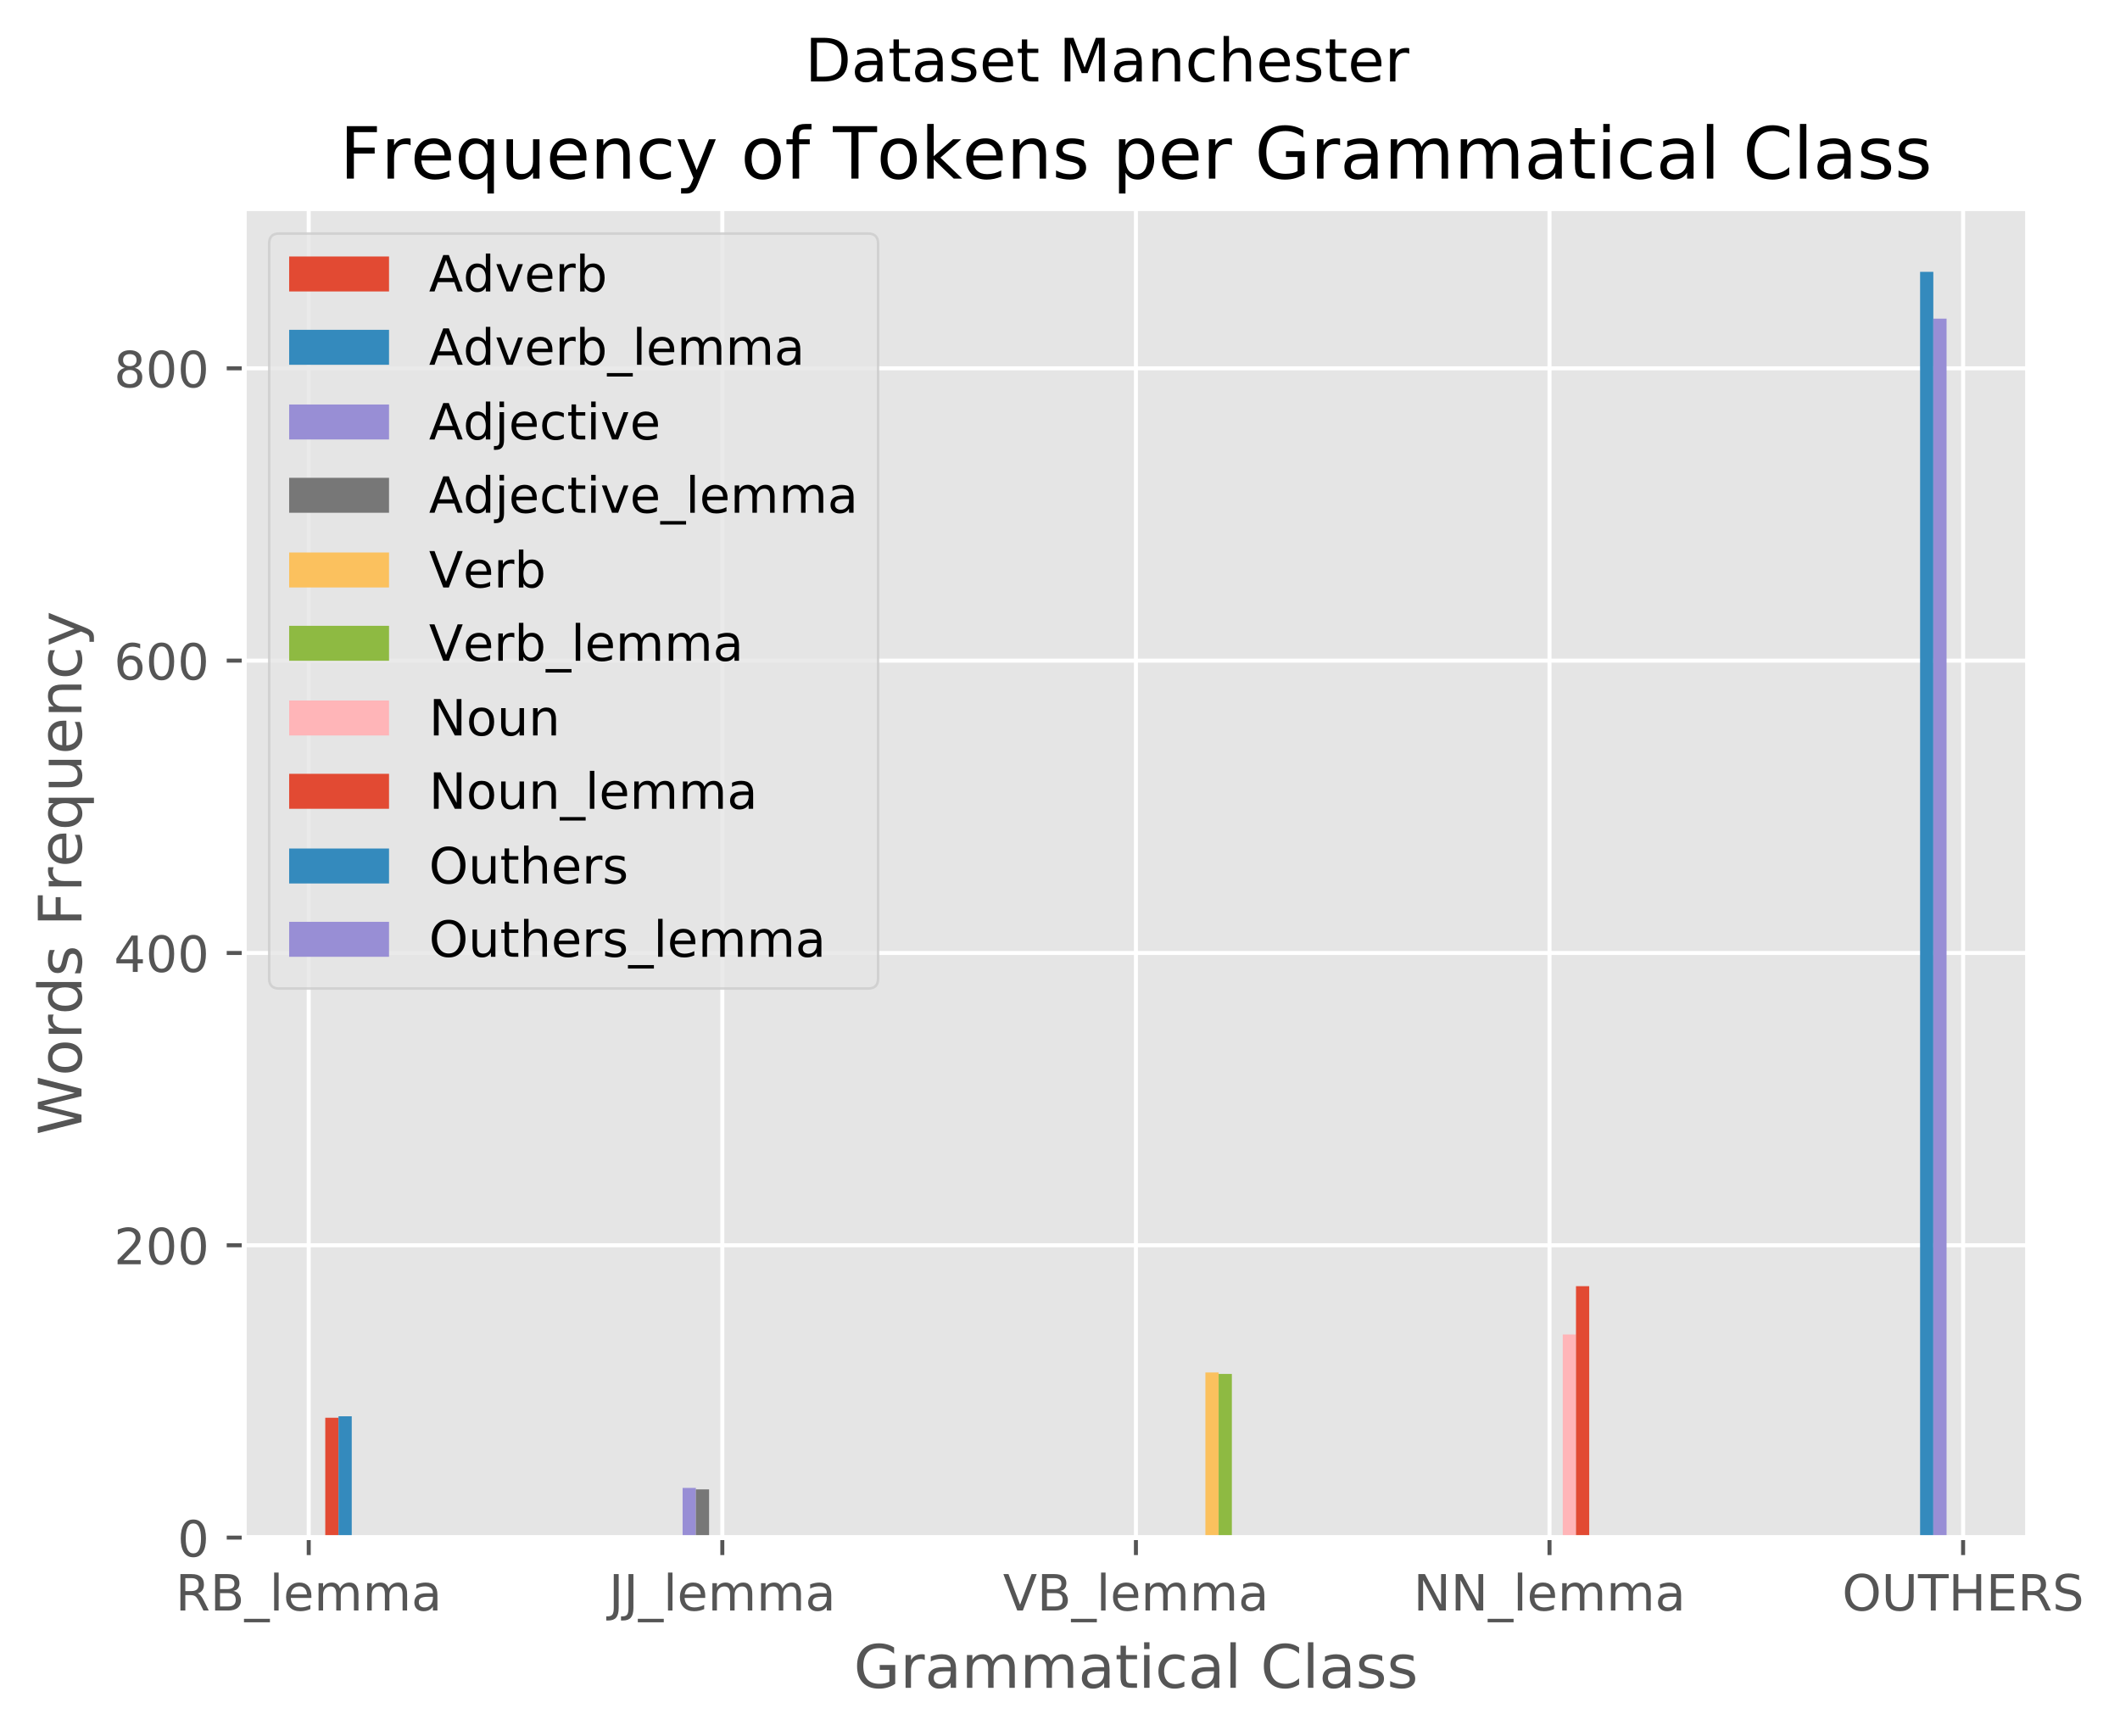 <?xml version="1.0" encoding="utf-8" standalone="no"?>
<!DOCTYPE svg PUBLIC "-//W3C//DTD SVG 1.1//EN"
  "http://www.w3.org/Graphics/SVG/1.1/DTD/svg11.dtd">
<!-- Created with matplotlib (http://matplotlib.org/) -->
<svg height="347.642pt" version="1.1" viewBox="0 0 424.519 347.642" width="424.519pt" xmlns="http://www.w3.org/2000/svg" xmlns:xlink="http://www.w3.org/1999/xlink">
 <defs>
  <style type="text/css">
*{stroke-linecap:butt;stroke-linejoin:round;}
  </style>
 </defs>
 <g id="figure_1">
  <g id="patch_1">
   <path d="M 0 347.642 
L 424.519 347.642 
L 424.519 0 
L 0 0 
z
" style="fill:#ffffff;"/>
  </g>
  <g id="axes_1">
   <g id="patch_2">
    <path d="M 48.901 307.872 
L 406.021 307.872 
L 406.021 41.76 
L 48.901 41.76 
z
" style="fill:#e5e5e5;"/>
   </g>
   <g id="matplotlib.axis_1">
    <g id="xtick_1">
     <g id="line2d_1">
      <path clip-path="url(#pdbebfd6711)" d="M 61.821 307.872 
L 61.821 41.76 
" style="fill:none;stroke:#ffffff;stroke-linecap:square;stroke-width:0.8;"/>
     </g>
     <g id="line2d_2">
      <defs>
       <path d="M 0 0 
L 0 3.5 
" id="m0ae70564cd" style="stroke:#555555;stroke-width:0.8;"/>
      </defs>
      <g>
       <use style="fill:#555555;stroke:#555555;stroke-width:0.8;" x="61.821" xlink:href="#m0ae70564cd" y="307.872"/>
      </g>
     </g>
     <g id="text_1">
      <!-- RB_lemma -->
      <defs>
       <path d="M 44.391 34.188 
Q 47.562 33.109 50.562 29.594 
Q 53.562 26.078 56.594 19.922 
L 66.609 0 
L 56 0 
L 46.688 18.703 
Q 43.062 26.031 39.672 28.422 
Q 36.281 30.812 30.422 30.812 
L 19.672 30.812 
L 19.672 0 
L 9.812 0 
L 9.812 72.906 
L 32.078 72.906 
Q 44.578 72.906 50.734 67.672 
Q 56.891 62.453 56.891 51.906 
Q 56.891 45.016 53.688 40.469 
Q 50.484 35.938 44.391 34.188 
z
M 19.672 64.797 
L 19.672 38.922 
L 32.078 38.922 
Q 39.203 38.922 42.844 42.219 
Q 46.484 45.516 46.484 51.906 
Q 46.484 58.297 42.844 61.547 
Q 39.203 64.797 32.078 64.797 
z
" id="DejaVuSans-52"/>
       <path d="M 19.672 34.812 
L 19.672 8.109 
L 35.5 8.109 
Q 43.453 8.109 47.281 11.406 
Q 51.125 14.703 51.125 21.484 
Q 51.125 28.328 47.281 31.562 
Q 43.453 34.812 35.5 34.812 
z
M 19.672 64.797 
L 19.672 42.828 
L 34.281 42.828 
Q 41.5 42.828 45.031 45.531 
Q 48.578 48.25 48.578 53.812 
Q 48.578 59.328 45.031 62.062 
Q 41.5 64.797 34.281 64.797 
z
M 9.812 72.906 
L 35.016 72.906 
Q 46.297 72.906 52.391 68.219 
Q 58.5 63.531 58.5 54.891 
Q 58.5 48.188 55.375 44.234 
Q 52.25 40.281 46.188 39.312 
Q 53.469 37.75 57.5 32.781 
Q 61.531 27.828 61.531 20.406 
Q 61.531 10.641 54.891 5.312 
Q 48.25 0 35.984 0 
L 9.812 0 
z
" id="DejaVuSans-42"/>
       <path d="M 50.984 -16.609 
L 50.984 -23.578 
L -0.984 -23.578 
L -0.984 -16.609 
z
" id="DejaVuSans-5f"/>
       <path d="M 9.422 75.984 
L 18.406 75.984 
L 18.406 0 
L 9.422 0 
z
" id="DejaVuSans-6c"/>
       <path d="M 56.203 29.594 
L 56.203 25.203 
L 14.891 25.203 
Q 15.484 15.922 20.484 11.062 
Q 25.484 6.203 34.422 6.203 
Q 39.594 6.203 44.453 7.469 
Q 49.312 8.734 54.109 11.281 
L 54.109 2.781 
Q 49.266 0.734 44.188 -0.344 
Q 39.109 -1.422 33.891 -1.422 
Q 20.797 -1.422 13.156 6.188 
Q 5.516 13.812 5.516 26.812 
Q 5.516 40.234 12.766 48.109 
Q 20.016 56 32.328 56 
Q 43.359 56 49.781 48.891 
Q 56.203 41.797 56.203 29.594 
z
M 47.219 32.234 
Q 47.125 39.594 43.094 43.984 
Q 39.062 48.391 32.422 48.391 
Q 24.906 48.391 20.391 44.141 
Q 15.875 39.891 15.188 32.172 
z
" id="DejaVuSans-65"/>
       <path d="M 52 44.188 
Q 55.375 50.25 60.062 53.125 
Q 64.75 56 71.094 56 
Q 79.641 56 84.281 50.016 
Q 88.922 44.047 88.922 33.016 
L 88.922 0 
L 79.891 0 
L 79.891 32.719 
Q 79.891 40.578 77.094 44.375 
Q 74.312 48.188 68.609 48.188 
Q 61.625 48.188 57.562 43.547 
Q 53.516 38.922 53.516 30.906 
L 53.516 0 
L 44.484 0 
L 44.484 32.719 
Q 44.484 40.625 41.703 44.406 
Q 38.922 48.188 33.109 48.188 
Q 26.219 48.188 22.156 43.531 
Q 18.109 38.875 18.109 30.906 
L 18.109 0 
L 9.078 0 
L 9.078 54.688 
L 18.109 54.688 
L 18.109 46.188 
Q 21.188 51.219 25.484 53.609 
Q 29.781 56 35.688 56 
Q 41.656 56 45.828 52.969 
Q 50 49.953 52 44.188 
z
" id="DejaVuSans-6d"/>
       <path d="M 34.281 27.484 
Q 23.391 27.484 19.188 25 
Q 14.984 22.516 14.984 16.5 
Q 14.984 11.719 18.141 8.906 
Q 21.297 6.109 26.703 6.109 
Q 34.188 6.109 38.703 11.406 
Q 43.219 16.703 43.219 25.484 
L 43.219 27.484 
z
M 52.203 31.203 
L 52.203 0 
L 43.219 0 
L 43.219 8.297 
Q 40.141 3.328 35.547 0.953 
Q 30.953 -1.422 24.312 -1.422 
Q 15.922 -1.422 10.953 3.297 
Q 6 8.016 6 15.922 
Q 6 25.141 12.172 29.828 
Q 18.359 34.516 30.609 34.516 
L 43.219 34.516 
L 43.219 35.406 
Q 43.219 41.609 39.141 45 
Q 35.062 48.391 27.688 48.391 
Q 23 48.391 18.547 47.266 
Q 14.109 46.141 10.016 43.891 
L 10.016 52.203 
Q 14.938 54.109 19.578 55.047 
Q 24.219 56 28.609 56 
Q 40.484 56 46.344 49.844 
Q 52.203 43.703 52.203 31.203 
z
" id="DejaVuSans-61"/>
      </defs>
      <g style="fill:#555555;" transform="translate(35.146 322.47)scale(0.1 -0.1)">
       <use xlink:href="#DejaVuSans-52"/>
       <use x="69.482" xlink:href="#DejaVuSans-42"/>
       <use x="138.086" xlink:href="#DejaVuSans-5f"/>
       <use x="188.086" xlink:href="#DejaVuSans-6c"/>
       <use x="215.869" xlink:href="#DejaVuSans-65"/>
       <use x="277.393" xlink:href="#DejaVuSans-6d"/>
       <use x="374.805" xlink:href="#DejaVuSans-6d"/>
       <use x="472.217" xlink:href="#DejaVuSans-61"/>
      </g>
     </g>
    </g>
    <g id="xtick_2">
     <g id="line2d_3">
      <path clip-path="url(#pdbebfd6711)" d="M 144.641 307.872 
L 144.641 41.76 
" style="fill:none;stroke:#ffffff;stroke-linecap:square;stroke-width:0.8;"/>
     </g>
     <g id="line2d_4">
      <g>
       <use style="fill:#555555;stroke:#555555;stroke-width:0.8;" x="144.641" xlink:href="#m0ae70564cd" y="307.872"/>
      </g>
     </g>
     <g id="text_2">
      <!-- JJ_lemma -->
      <defs>
       <path d="M 9.812 72.906 
L 19.672 72.906 
L 19.672 5.078 
Q 19.672 -8.109 14.672 -14.062 
Q 9.672 -20.016 -1.422 -20.016 
L -5.172 -20.016 
L -5.172 -11.719 
L -2.094 -11.719 
Q 4.438 -11.719 7.125 -8.047 
Q 9.812 -4.391 9.812 5.078 
z
" id="DejaVuSans-4a"/>
      </defs>
      <g style="fill:#555555;" transform="translate(121.921 322.47)scale(0.1 -0.1)">
       <use xlink:href="#DejaVuSans-4a"/>
       <use x="29.492" xlink:href="#DejaVuSans-4a"/>
       <use x="58.984" xlink:href="#DejaVuSans-5f"/>
       <use x="108.984" xlink:href="#DejaVuSans-6c"/>
       <use x="136.768" xlink:href="#DejaVuSans-65"/>
       <use x="198.291" xlink:href="#DejaVuSans-6d"/>
       <use x="295.703" xlink:href="#DejaVuSans-6d"/>
       <use x="393.115" xlink:href="#DejaVuSans-61"/>
      </g>
     </g>
    </g>
    <g id="xtick_3">
     <g id="line2d_5">
      <path clip-path="url(#pdbebfd6711)" d="M 227.461 307.872 
L 227.461 41.76 
" style="fill:none;stroke:#ffffff;stroke-linecap:square;stroke-width:0.8;"/>
     </g>
     <g id="line2d_6">
      <g>
       <use style="fill:#555555;stroke:#555555;stroke-width:0.8;" x="227.461" xlink:href="#m0ae70564cd" y="307.872"/>
      </g>
     </g>
     <g id="text_3">
      <!-- VB_lemma -->
      <defs>
       <path d="M 28.609 0 
L 0.781 72.906 
L 11.078 72.906 
L 34.188 11.531 
L 57.328 72.906 
L 67.578 72.906 
L 39.797 0 
z
" id="DejaVuSans-56"/>
      </defs>
      <g style="fill:#555555;" transform="translate(200.84 322.47)scale(0.1 -0.1)">
       <use xlink:href="#DejaVuSans-56"/>
       <use x="68.408" xlink:href="#DejaVuSans-42"/>
       <use x="137.012" xlink:href="#DejaVuSans-5f"/>
       <use x="187.012" xlink:href="#DejaVuSans-6c"/>
       <use x="214.795" xlink:href="#DejaVuSans-65"/>
       <use x="276.318" xlink:href="#DejaVuSans-6d"/>
       <use x="373.73" xlink:href="#DejaVuSans-6d"/>
       <use x="471.143" xlink:href="#DejaVuSans-61"/>
      </g>
     </g>
    </g>
    <g id="xtick_4">
     <g id="line2d_7">
      <path clip-path="url(#pdbebfd6711)" d="M 310.281 307.872 
L 310.281 41.76 
" style="fill:none;stroke:#ffffff;stroke-linecap:square;stroke-width:0.8;"/>
     </g>
     <g id="line2d_8">
      <g>
       <use style="fill:#555555;stroke:#555555;stroke-width:0.8;" x="310.281" xlink:href="#m0ae70564cd" y="307.872"/>
      </g>
     </g>
     <g id="text_4">
      <!-- NN_lemma -->
      <defs>
       <path d="M 9.812 72.906 
L 23.094 72.906 
L 55.422 11.922 
L 55.422 72.906 
L 64.984 72.906 
L 64.984 0 
L 51.703 0 
L 19.391 60.984 
L 19.391 0 
L 9.812 0 
z
" id="DejaVuSans-4e"/>
      </defs>
      <g style="fill:#555555;" transform="translate(283.03 322.47)scale(0.1 -0.1)">
       <use xlink:href="#DejaVuSans-4e"/>
       <use x="74.805" xlink:href="#DejaVuSans-4e"/>
       <use x="149.609" xlink:href="#DejaVuSans-5f"/>
       <use x="199.609" xlink:href="#DejaVuSans-6c"/>
       <use x="227.393" xlink:href="#DejaVuSans-65"/>
       <use x="288.916" xlink:href="#DejaVuSans-6d"/>
       <use x="386.328" xlink:href="#DejaVuSans-6d"/>
       <use x="483.74" xlink:href="#DejaVuSans-61"/>
      </g>
     </g>
    </g>
    <g id="xtick_5">
     <g id="line2d_9">
      <path clip-path="url(#pdbebfd6711)" d="M 393.101 307.872 
L 393.101 41.76 
" style="fill:none;stroke:#ffffff;stroke-linecap:square;stroke-width:0.8;"/>
     </g>
     <g id="line2d_10">
      <g>
       <use style="fill:#555555;stroke:#555555;stroke-width:0.8;" x="393.101" xlink:href="#m0ae70564cd" y="307.872"/>
      </g>
     </g>
     <g id="text_5">
      <!-- OUTHERS -->
      <defs>
       <path d="M 39.406 66.219 
Q 28.656 66.219 22.328 58.203 
Q 16.016 50.203 16.016 36.375 
Q 16.016 22.609 22.328 14.594 
Q 28.656 6.594 39.406 6.594 
Q 50.141 6.594 56.422 14.594 
Q 62.703 22.609 62.703 36.375 
Q 62.703 50.203 56.422 58.203 
Q 50.141 66.219 39.406 66.219 
z
M 39.406 74.219 
Q 54.734 74.219 63.906 63.938 
Q 73.094 53.656 73.094 36.375 
Q 73.094 19.141 63.906 8.859 
Q 54.734 -1.422 39.406 -1.422 
Q 24.031 -1.422 14.812 8.828 
Q 5.609 19.094 5.609 36.375 
Q 5.609 53.656 14.812 63.938 
Q 24.031 74.219 39.406 74.219 
z
" id="DejaVuSans-4f"/>
       <path d="M 8.688 72.906 
L 18.609 72.906 
L 18.609 28.609 
Q 18.609 16.891 22.844 11.734 
Q 27.094 6.594 36.625 6.594 
Q 46.094 6.594 50.344 11.734 
Q 54.594 16.891 54.594 28.609 
L 54.594 72.906 
L 64.5 72.906 
L 64.5 27.391 
Q 64.5 13.141 57.438 5.859 
Q 50.391 -1.422 36.625 -1.422 
Q 22.797 -1.422 15.734 5.859 
Q 8.688 13.141 8.688 27.391 
z
" id="DejaVuSans-55"/>
       <path d="M -0.297 72.906 
L 61.375 72.906 
L 61.375 64.594 
L 35.5 64.594 
L 35.5 0 
L 25.594 0 
L 25.594 64.594 
L -0.297 64.594 
z
" id="DejaVuSans-54"/>
       <path d="M 9.812 72.906 
L 19.672 72.906 
L 19.672 43.016 
L 55.516 43.016 
L 55.516 72.906 
L 65.375 72.906 
L 65.375 0 
L 55.516 0 
L 55.516 34.719 
L 19.672 34.719 
L 19.672 0 
L 9.812 0 
z
" id="DejaVuSans-48"/>
       <path d="M 9.812 72.906 
L 55.906 72.906 
L 55.906 64.594 
L 19.672 64.594 
L 19.672 43.016 
L 54.391 43.016 
L 54.391 34.719 
L 19.672 34.719 
L 19.672 8.297 
L 56.781 8.297 
L 56.781 0 
L 9.812 0 
z
" id="DejaVuSans-45"/>
       <path d="M 53.516 70.516 
L 53.516 60.891 
Q 47.906 63.578 42.922 64.891 
Q 37.938 66.219 33.297 66.219 
Q 25.25 66.219 20.875 63.094 
Q 16.5 59.969 16.5 54.203 
Q 16.5 49.359 19.406 46.891 
Q 22.312 44.438 30.422 42.922 
L 36.375 41.703 
Q 47.406 39.594 52.656 34.297 
Q 57.906 29 57.906 20.125 
Q 57.906 9.516 50.797 4.047 
Q 43.703 -1.422 29.984 -1.422 
Q 24.812 -1.422 18.969 -0.25 
Q 13.141 0.922 6.891 3.219 
L 6.891 13.375 
Q 12.891 10.016 18.656 8.297 
Q 24.422 6.594 29.984 6.594 
Q 38.422 6.594 43.016 9.906 
Q 47.609 13.234 47.609 19.391 
Q 47.609 24.75 44.312 27.781 
Q 41.016 30.812 33.5 32.328 
L 27.484 33.5 
Q 16.453 35.688 11.516 40.375 
Q 6.594 45.062 6.594 53.422 
Q 6.594 63.094 13.406 68.656 
Q 20.219 74.219 32.172 74.219 
Q 37.312 74.219 42.625 73.281 
Q 47.953 72.359 53.516 70.516 
z
" id="DejaVuSans-53"/>
      </defs>
      <g style="fill:#555555;" transform="translate(368.884 322.47)scale(0.1 -0.1)">
       <use xlink:href="#DejaVuSans-4f"/>
       <use x="78.711" xlink:href="#DejaVuSans-55"/>
       <use x="151.904" xlink:href="#DejaVuSans-54"/>
       <use x="212.988" xlink:href="#DejaVuSans-48"/>
       <use x="288.184" xlink:href="#DejaVuSans-45"/>
       <use x="351.367" xlink:href="#DejaVuSans-52"/>
       <use x="420.85" xlink:href="#DejaVuSans-53"/>
      </g>
     </g>
    </g>
    <g id="text_6">
     <!-- Grammatical Class -->
     <defs>
      <path d="M 59.516 10.406 
L 59.516 29.984 
L 43.406 29.984 
L 43.406 38.094 
L 69.281 38.094 
L 69.281 6.781 
Q 63.578 2.734 56.688 0.656 
Q 49.812 -1.422 42 -1.422 
Q 24.906 -1.422 15.25 8.562 
Q 5.609 18.562 5.609 36.375 
Q 5.609 54.25 15.25 64.234 
Q 24.906 74.219 42 74.219 
Q 49.125 74.219 55.547 72.453 
Q 61.969 70.703 67.391 67.281 
L 67.391 56.781 
Q 61.922 61.422 55.766 63.766 
Q 49.609 66.109 42.828 66.109 
Q 29.438 66.109 22.719 58.641 
Q 16.016 51.172 16.016 36.375 
Q 16.016 21.625 22.719 14.156 
Q 29.438 6.688 42.828 6.688 
Q 48.047 6.688 52.141 7.594 
Q 56.25 8.5 59.516 10.406 
z
" id="DejaVuSans-47"/>
      <path d="M 41.109 46.297 
Q 39.594 47.172 37.812 47.578 
Q 36.031 48 33.891 48 
Q 26.266 48 22.188 43.047 
Q 18.109 38.094 18.109 28.812 
L 18.109 0 
L 9.078 0 
L 9.078 54.688 
L 18.109 54.688 
L 18.109 46.188 
Q 20.953 51.172 25.484 53.578 
Q 30.031 56 36.531 56 
Q 37.453 56 38.578 55.875 
Q 39.703 55.766 41.062 55.516 
z
" id="DejaVuSans-72"/>
      <path d="M 18.312 70.219 
L 18.312 54.688 
L 36.812 54.688 
L 36.812 47.703 
L 18.312 47.703 
L 18.312 18.016 
Q 18.312 11.328 20.141 9.422 
Q 21.969 7.516 27.594 7.516 
L 36.812 7.516 
L 36.812 0 
L 27.594 0 
Q 17.188 0 13.234 3.875 
Q 9.281 7.766 9.281 18.016 
L 9.281 47.703 
L 2.688 47.703 
L 2.688 54.688 
L 9.281 54.688 
L 9.281 70.219 
z
" id="DejaVuSans-74"/>
      <path d="M 9.422 54.688 
L 18.406 54.688 
L 18.406 0 
L 9.422 0 
z
M 9.422 75.984 
L 18.406 75.984 
L 18.406 64.594 
L 9.422 64.594 
z
" id="DejaVuSans-69"/>
      <path d="M 48.781 52.594 
L 48.781 44.188 
Q 44.969 46.297 41.141 47.344 
Q 37.312 48.391 33.406 48.391 
Q 24.656 48.391 19.812 42.844 
Q 14.984 37.312 14.984 27.297 
Q 14.984 17.281 19.812 11.734 
Q 24.656 6.203 33.406 6.203 
Q 37.312 6.203 41.141 7.25 
Q 44.969 8.297 48.781 10.406 
L 48.781 2.094 
Q 45.016 0.344 40.984 -0.531 
Q 36.969 -1.422 32.422 -1.422 
Q 20.062 -1.422 12.781 6.344 
Q 5.516 14.109 5.516 27.297 
Q 5.516 40.672 12.859 48.328 
Q 20.219 56 33.016 56 
Q 37.156 56 41.109 55.141 
Q 45.062 54.297 48.781 52.594 
z
" id="DejaVuSans-63"/>
      <path id="DejaVuSans-20"/>
      <path d="M 64.406 67.281 
L 64.406 56.891 
Q 59.422 61.531 53.781 63.812 
Q 48.141 66.109 41.797 66.109 
Q 29.297 66.109 22.656 58.469 
Q 16.016 50.828 16.016 36.375 
Q 16.016 21.969 22.656 14.328 
Q 29.297 6.688 41.797 6.688 
Q 48.141 6.688 53.781 8.984 
Q 59.422 11.281 64.406 15.922 
L 64.406 5.609 
Q 59.234 2.094 53.438 0.328 
Q 47.656 -1.422 41.219 -1.422 
Q 24.656 -1.422 15.125 8.703 
Q 5.609 18.844 5.609 36.375 
Q 5.609 53.953 15.125 64.078 
Q 24.656 74.219 41.219 74.219 
Q 47.75 74.219 53.531 72.484 
Q 59.328 70.75 64.406 67.281 
z
" id="DejaVuSans-43"/>
      <path d="M 44.281 53.078 
L 44.281 44.578 
Q 40.484 46.531 36.375 47.5 
Q 32.281 48.484 27.875 48.484 
Q 21.188 48.484 17.844 46.438 
Q 14.5 44.391 14.5 40.281 
Q 14.5 37.156 16.891 35.375 
Q 19.281 33.594 26.516 31.984 
L 29.594 31.297 
Q 39.156 29.25 43.188 25.516 
Q 47.219 21.781 47.219 15.094 
Q 47.219 7.469 41.188 3.016 
Q 35.156 -1.422 24.609 -1.422 
Q 20.219 -1.422 15.453 -0.562 
Q 10.688 0.297 5.422 2 
L 5.422 11.281 
Q 10.406 8.688 15.234 7.391 
Q 20.062 6.109 24.812 6.109 
Q 31.156 6.109 34.562 8.281 
Q 37.984 10.453 37.984 14.406 
Q 37.984 18.062 35.516 20.016 
Q 33.062 21.969 24.703 23.781 
L 21.578 24.516 
Q 13.234 26.266 9.516 29.906 
Q 5.812 33.547 5.812 39.891 
Q 5.812 47.609 11.281 51.797 
Q 16.75 56 26.812 56 
Q 31.781 56 36.172 55.266 
Q 40.578 54.547 44.281 53.078 
z
" id="DejaVuSans-73"/>
     </defs>
     <g style="fill:#555555;" transform="translate(170.95 337.946)scale(0.12 -0.12)">
      <use xlink:href="#DejaVuSans-47"/>
      <use x="77.49" xlink:href="#DejaVuSans-72"/>
      <use x="118.604" xlink:href="#DejaVuSans-61"/>
      <use x="179.883" xlink:href="#DejaVuSans-6d"/>
      <use x="277.295" xlink:href="#DejaVuSans-6d"/>
      <use x="374.707" xlink:href="#DejaVuSans-61"/>
      <use x="435.986" xlink:href="#DejaVuSans-74"/>
      <use x="475.195" xlink:href="#DejaVuSans-69"/>
      <use x="502.979" xlink:href="#DejaVuSans-63"/>
      <use x="557.959" xlink:href="#DejaVuSans-61"/>
      <use x="619.238" xlink:href="#DejaVuSans-6c"/>
      <use x="647.021" xlink:href="#DejaVuSans-20"/>
      <use x="678.809" xlink:href="#DejaVuSans-43"/>
      <use x="748.633" xlink:href="#DejaVuSans-6c"/>
      <use x="776.416" xlink:href="#DejaVuSans-61"/>
      <use x="837.695" xlink:href="#DejaVuSans-73"/>
      <use x="889.795" xlink:href="#DejaVuSans-73"/>
     </g>
    </g>
   </g>
   <g id="matplotlib.axis_2">
    <g id="ytick_1">
     <g id="line2d_11">
      <path clip-path="url(#pdbebfd6711)" d="M 48.901 307.872 
L 406.021 307.872 
" style="fill:none;stroke:#ffffff;stroke-linecap:square;stroke-width:0.8;"/>
     </g>
     <g id="line2d_12">
      <defs>
       <path d="M 0 0 
L -3.5 0 
" id="m5b7f12c4ab" style="stroke:#555555;stroke-width:0.8;"/>
      </defs>
      <g>
       <use style="fill:#555555;stroke:#555555;stroke-width:0.8;" x="48.901" xlink:href="#m5b7f12c4ab" y="307.872"/>
      </g>
     </g>
     <g id="text_7">
      <!-- 0 -->
      <defs>
       <path d="M 31.781 66.406 
Q 24.172 66.406 20.328 58.906 
Q 16.5 51.422 16.5 36.375 
Q 16.5 21.391 20.328 13.891 
Q 24.172 6.391 31.781 6.391 
Q 39.453 6.391 43.281 13.891 
Q 47.125 21.391 47.125 36.375 
Q 47.125 51.422 43.281 58.906 
Q 39.453 66.406 31.781 66.406 
z
M 31.781 74.219 
Q 44.047 74.219 50.516 64.516 
Q 56.984 54.828 56.984 36.375 
Q 56.984 17.969 50.516 8.266 
Q 44.047 -1.422 31.781 -1.422 
Q 19.531 -1.422 13.062 8.266 
Q 6.594 17.969 6.594 36.375 
Q 6.594 54.828 13.062 64.516 
Q 19.531 74.219 31.781 74.219 
z
" id="DejaVuSans-30"/>
      </defs>
      <g style="fill:#555555;" transform="translate(35.539 311.671)scale(0.1 -0.1)">
       <use xlink:href="#DejaVuSans-30"/>
      </g>
     </g>
    </g>
    <g id="ytick_2">
     <g id="line2d_13">
      <path clip-path="url(#pdbebfd6711)" d="M 48.901 249.341 
L 406.021 249.341 
" style="fill:none;stroke:#ffffff;stroke-linecap:square;stroke-width:0.8;"/>
     </g>
     <g id="line2d_14">
      <g>
       <use style="fill:#555555;stroke:#555555;stroke-width:0.8;" x="48.901" xlink:href="#m5b7f12c4ab" y="249.341"/>
      </g>
     </g>
     <g id="text_8">
      <!-- 200 -->
      <defs>
       <path d="M 19.188 8.297 
L 53.609 8.297 
L 53.609 0 
L 7.328 0 
L 7.328 8.297 
Q 12.938 14.109 22.625 23.891 
Q 32.328 33.688 34.812 36.531 
Q 39.547 41.844 41.422 45.531 
Q 43.312 49.219 43.312 52.781 
Q 43.312 58.594 39.234 62.25 
Q 35.156 65.922 28.609 65.922 
Q 23.969 65.922 18.812 64.312 
Q 13.672 62.703 7.812 59.422 
L 7.812 69.391 
Q 13.766 71.781 18.938 73 
Q 24.125 74.219 28.422 74.219 
Q 39.75 74.219 46.484 68.547 
Q 53.219 62.891 53.219 53.422 
Q 53.219 48.922 51.531 44.891 
Q 49.859 40.875 45.406 35.406 
Q 44.188 33.984 37.641 27.219 
Q 31.109 20.453 19.188 8.297 
z
" id="DejaVuSans-32"/>
      </defs>
      <g style="fill:#555555;" transform="translate(22.814 253.14)scale(0.1 -0.1)">
       <use xlink:href="#DejaVuSans-32"/>
       <use x="63.623" xlink:href="#DejaVuSans-30"/>
       <use x="127.246" xlink:href="#DejaVuSans-30"/>
      </g>
     </g>
    </g>
    <g id="ytick_3">
     <g id="line2d_15">
      <path clip-path="url(#pdbebfd6711)" d="M 48.901 190.81 
L 406.021 190.81 
" style="fill:none;stroke:#ffffff;stroke-linecap:square;stroke-width:0.8;"/>
     </g>
     <g id="line2d_16">
      <g>
       <use style="fill:#555555;stroke:#555555;stroke-width:0.8;" x="48.901" xlink:href="#m5b7f12c4ab" y="190.81"/>
      </g>
     </g>
     <g id="text_9">
      <!-- 400 -->
      <defs>
       <path d="M 37.797 64.312 
L 12.891 25.391 
L 37.797 25.391 
z
M 35.203 72.906 
L 47.609 72.906 
L 47.609 25.391 
L 58.016 25.391 
L 58.016 17.188 
L 47.609 17.188 
L 47.609 0 
L 37.797 0 
L 37.797 17.188 
L 4.891 17.188 
L 4.891 26.703 
z
" id="DejaVuSans-34"/>
      </defs>
      <g style="fill:#555555;" transform="translate(22.814 194.609)scale(0.1 -0.1)">
       <use xlink:href="#DejaVuSans-34"/>
       <use x="63.623" xlink:href="#DejaVuSans-30"/>
       <use x="127.246" xlink:href="#DejaVuSans-30"/>
      </g>
     </g>
    </g>
    <g id="ytick_4">
     <g id="line2d_17">
      <path clip-path="url(#pdbebfd6711)" d="M 48.901 132.278 
L 406.021 132.278 
" style="fill:none;stroke:#ffffff;stroke-linecap:square;stroke-width:0.8;"/>
     </g>
     <g id="line2d_18">
      <g>
       <use style="fill:#555555;stroke:#555555;stroke-width:0.8;" x="48.901" xlink:href="#m5b7f12c4ab" y="132.278"/>
      </g>
     </g>
     <g id="text_10">
      <!-- 600 -->
      <defs>
       <path d="M 33.016 40.375 
Q 26.375 40.375 22.484 35.828 
Q 18.609 31.297 18.609 23.391 
Q 18.609 15.531 22.484 10.953 
Q 26.375 6.391 33.016 6.391 
Q 39.656 6.391 43.531 10.953 
Q 47.406 15.531 47.406 23.391 
Q 47.406 31.297 43.531 35.828 
Q 39.656 40.375 33.016 40.375 
z
M 52.594 71.297 
L 52.594 62.312 
Q 48.875 64.062 45.094 64.984 
Q 41.312 65.922 37.594 65.922 
Q 27.828 65.922 22.672 59.328 
Q 17.531 52.734 16.797 39.406 
Q 19.672 43.656 24.016 45.922 
Q 28.375 48.188 33.594 48.188 
Q 44.578 48.188 50.953 41.516 
Q 57.328 34.859 57.328 23.391 
Q 57.328 12.156 50.688 5.359 
Q 44.047 -1.422 33.016 -1.422 
Q 20.359 -1.422 13.672 8.266 
Q 6.984 17.969 6.984 36.375 
Q 6.984 53.656 15.188 63.938 
Q 23.391 74.219 37.203 74.219 
Q 40.922 74.219 44.703 73.484 
Q 48.484 72.75 52.594 71.297 
z
" id="DejaVuSans-36"/>
      </defs>
      <g style="fill:#555555;" transform="translate(22.814 136.078)scale(0.1 -0.1)">
       <use xlink:href="#DejaVuSans-36"/>
       <use x="63.623" xlink:href="#DejaVuSans-30"/>
       <use x="127.246" xlink:href="#DejaVuSans-30"/>
      </g>
     </g>
    </g>
    <g id="ytick_5">
     <g id="line2d_19">
      <path clip-path="url(#pdbebfd6711)" d="M 48.901 73.747 
L 406.021 73.747 
" style="fill:none;stroke:#ffffff;stroke-linecap:square;stroke-width:0.8;"/>
     </g>
     <g id="line2d_20">
      <g>
       <use style="fill:#555555;stroke:#555555;stroke-width:0.8;" x="48.901" xlink:href="#m5b7f12c4ab" y="73.747"/>
      </g>
     </g>
     <g id="text_11">
      <!-- 800 -->
      <defs>
       <path d="M 31.781 34.625 
Q 24.75 34.625 20.719 30.859 
Q 16.703 27.094 16.703 20.516 
Q 16.703 13.922 20.719 10.156 
Q 24.75 6.391 31.781 6.391 
Q 38.812 6.391 42.859 10.172 
Q 46.922 13.969 46.922 20.516 
Q 46.922 27.094 42.891 30.859 
Q 38.875 34.625 31.781 34.625 
z
M 21.922 38.812 
Q 15.578 40.375 12.031 44.719 
Q 8.5 49.078 8.5 55.328 
Q 8.5 64.062 14.719 69.141 
Q 20.953 74.219 31.781 74.219 
Q 42.672 74.219 48.875 69.141 
Q 55.078 64.062 55.078 55.328 
Q 55.078 49.078 51.531 44.719 
Q 48 40.375 41.703 38.812 
Q 48.828 37.156 52.797 32.312 
Q 56.781 27.484 56.781 20.516 
Q 56.781 9.906 50.312 4.234 
Q 43.844 -1.422 31.781 -1.422 
Q 19.734 -1.422 13.25 4.234 
Q 6.781 9.906 6.781 20.516 
Q 6.781 27.484 10.781 32.312 
Q 14.797 37.156 21.922 38.812 
z
M 18.312 54.391 
Q 18.312 48.734 21.844 45.562 
Q 25.391 42.391 31.781 42.391 
Q 38.141 42.391 41.719 45.562 
Q 45.312 48.734 45.312 54.391 
Q 45.312 60.062 41.719 63.234 
Q 38.141 66.406 31.781 66.406 
Q 25.391 66.406 21.844 63.234 
Q 18.312 60.062 18.312 54.391 
z
" id="DejaVuSans-38"/>
      </defs>
      <g style="fill:#555555;" transform="translate(22.814 77.547)scale(0.1 -0.1)">
       <use xlink:href="#DejaVuSans-38"/>
       <use x="63.623" xlink:href="#DejaVuSans-30"/>
       <use x="127.246" xlink:href="#DejaVuSans-30"/>
      </g>
     </g>
    </g>
    <g id="text_12">
     <!-- Words Frequency -->
     <defs>
      <path d="M 3.328 72.906 
L 13.281 72.906 
L 28.609 11.281 
L 43.891 72.906 
L 54.984 72.906 
L 70.312 11.281 
L 85.594 72.906 
L 95.609 72.906 
L 77.297 0 
L 64.891 0 
L 49.516 63.281 
L 33.984 0 
L 21.578 0 
z
" id="DejaVuSans-57"/>
      <path d="M 30.609 48.391 
Q 23.391 48.391 19.188 42.75 
Q 14.984 37.109 14.984 27.297 
Q 14.984 17.484 19.156 11.844 
Q 23.344 6.203 30.609 6.203 
Q 37.797 6.203 41.984 11.859 
Q 46.188 17.531 46.188 27.297 
Q 46.188 37.016 41.984 42.703 
Q 37.797 48.391 30.609 48.391 
z
M 30.609 56 
Q 42.328 56 49.016 48.375 
Q 55.719 40.766 55.719 27.297 
Q 55.719 13.875 49.016 6.219 
Q 42.328 -1.422 30.609 -1.422 
Q 18.844 -1.422 12.172 6.219 
Q 5.516 13.875 5.516 27.297 
Q 5.516 40.766 12.172 48.375 
Q 18.844 56 30.609 56 
z
" id="DejaVuSans-6f"/>
      <path d="M 45.406 46.391 
L 45.406 75.984 
L 54.391 75.984 
L 54.391 0 
L 45.406 0 
L 45.406 8.203 
Q 42.578 3.328 38.25 0.953 
Q 33.938 -1.422 27.875 -1.422 
Q 17.969 -1.422 11.734 6.484 
Q 5.516 14.406 5.516 27.297 
Q 5.516 40.188 11.734 48.094 
Q 17.969 56 27.875 56 
Q 33.938 56 38.25 53.625 
Q 42.578 51.266 45.406 46.391 
z
M 14.797 27.297 
Q 14.797 17.391 18.875 11.75 
Q 22.953 6.109 30.078 6.109 
Q 37.203 6.109 41.297 11.75 
Q 45.406 17.391 45.406 27.297 
Q 45.406 37.203 41.297 42.844 
Q 37.203 48.484 30.078 48.484 
Q 22.953 48.484 18.875 42.844 
Q 14.797 37.203 14.797 27.297 
z
" id="DejaVuSans-64"/>
      <path d="M 9.812 72.906 
L 51.703 72.906 
L 51.703 64.594 
L 19.672 64.594 
L 19.672 43.109 
L 48.578 43.109 
L 48.578 34.812 
L 19.672 34.812 
L 19.672 0 
L 9.812 0 
z
" id="DejaVuSans-46"/>
      <path d="M 14.797 27.297 
Q 14.797 17.391 18.875 11.75 
Q 22.953 6.109 30.078 6.109 
Q 37.203 6.109 41.297 11.75 
Q 45.406 17.391 45.406 27.297 
Q 45.406 37.203 41.297 42.844 
Q 37.203 48.484 30.078 48.484 
Q 22.953 48.484 18.875 42.844 
Q 14.797 37.203 14.797 27.297 
z
M 45.406 8.203 
Q 42.578 3.328 38.25 0.953 
Q 33.938 -1.422 27.875 -1.422 
Q 17.969 -1.422 11.734 6.484 
Q 5.516 14.406 5.516 27.297 
Q 5.516 40.188 11.734 48.094 
Q 17.969 56 27.875 56 
Q 33.938 56 38.25 53.625 
Q 42.578 51.266 45.406 46.391 
L 45.406 54.688 
L 54.391 54.688 
L 54.391 -20.797 
L 45.406 -20.797 
z
" id="DejaVuSans-71"/>
      <path d="M 8.5 21.578 
L 8.5 54.688 
L 17.484 54.688 
L 17.484 21.922 
Q 17.484 14.156 20.5 10.266 
Q 23.531 6.391 29.594 6.391 
Q 36.859 6.391 41.078 11.031 
Q 45.312 15.672 45.312 23.688 
L 45.312 54.688 
L 54.297 54.688 
L 54.297 0 
L 45.312 0 
L 45.312 8.406 
Q 42.047 3.422 37.719 1 
Q 33.406 -1.422 27.688 -1.422 
Q 18.266 -1.422 13.375 4.438 
Q 8.5 10.297 8.5 21.578 
z
M 31.109 56 
z
" id="DejaVuSans-75"/>
      <path d="M 54.891 33.016 
L 54.891 0 
L 45.906 0 
L 45.906 32.719 
Q 45.906 40.484 42.875 44.328 
Q 39.844 48.188 33.797 48.188 
Q 26.516 48.188 22.312 43.547 
Q 18.109 38.922 18.109 30.906 
L 18.109 0 
L 9.078 0 
L 9.078 54.688 
L 18.109 54.688 
L 18.109 46.188 
Q 21.344 51.125 25.703 53.562 
Q 30.078 56 35.797 56 
Q 45.219 56 50.047 50.172 
Q 54.891 44.344 54.891 33.016 
z
" id="DejaVuSans-6e"/>
      <path d="M 32.172 -5.078 
Q 28.375 -14.844 24.75 -17.812 
Q 21.141 -20.797 15.094 -20.797 
L 7.906 -20.797 
L 7.906 -13.281 
L 13.188 -13.281 
Q 16.891 -13.281 18.938 -11.516 
Q 21 -9.766 23.484 -3.219 
L 25.094 0.875 
L 2.984 54.688 
L 12.5 54.688 
L 29.594 11.922 
L 46.688 54.688 
L 56.203 54.688 
z
" id="DejaVuSans-79"/>
     </defs>
     <g style="fill:#555555;" transform="translate(16.318 227.279)rotate(-90)scale(0.12 -0.12)">
      <use xlink:href="#DejaVuSans-57"/>
      <use x="98.799" xlink:href="#DejaVuSans-6f"/>
      <use x="159.98" xlink:href="#DejaVuSans-72"/>
      <use x="201.078" xlink:href="#DejaVuSans-64"/>
      <use x="264.555" xlink:href="#DejaVuSans-73"/>
      <use x="316.654" xlink:href="#DejaVuSans-20"/>
      <use x="348.441" xlink:href="#DejaVuSans-46"/>
      <use x="405.852" xlink:href="#DejaVuSans-72"/>
      <use x="446.934" xlink:href="#DejaVuSans-65"/>
      <use x="508.457" xlink:href="#DejaVuSans-71"/>
      <use x="571.934" xlink:href="#DejaVuSans-75"/>
      <use x="635.312" xlink:href="#DejaVuSans-65"/>
      <use x="696.836" xlink:href="#DejaVuSans-6e"/>
      <use x="760.215" xlink:href="#DejaVuSans-63"/>
      <use x="815.195" xlink:href="#DejaVuSans-79"/>
     </g>
    </g>
   </g>
   <g id="patch_3">
    <path clip-path="url(#pdbebfd6711)" d="M 65.134 307.872 
L 67.784 307.872 
L 67.784 283.874 
L 65.134 283.874 
z
" style="fill:#e24a33;"/>
   </g>
   <g id="patch_4">
    <path clip-path="url(#pdbebfd6711)" d="M 98.262 307.872 
L 100.912 307.872 
L 100.912 307.872 
L 98.262 307.872 
z
" style="fill:#e24a33;"/>
   </g>
   <g id="patch_5">
    <path clip-path="url(#pdbebfd6711)" d="M 131.39 307.872 
L 134.04 307.872 
L 134.04 307.872 
L 131.39 307.872 
z
" style="fill:#e24a33;"/>
   </g>
   <g id="patch_6">
    <path clip-path="url(#pdbebfd6711)" d="M 164.518 307.872 
L 167.168 307.872 
L 167.168 307.872 
L 164.518 307.872 
z
" style="fill:#e24a33;"/>
   </g>
   <g id="patch_7">
    <path clip-path="url(#pdbebfd6711)" d="M 197.646 307.872 
L 200.296 307.872 
L 200.296 307.872 
L 197.646 307.872 
z
" style="fill:#e24a33;"/>
   </g>
   <g id="patch_8">
    <path clip-path="url(#pdbebfd6711)" d="M 230.774 307.872 
L 233.424 307.872 
L 233.424 307.872 
L 230.774 307.872 
z
" style="fill:#e24a33;"/>
   </g>
   <g id="patch_9">
    <path clip-path="url(#pdbebfd6711)" d="M 263.902 307.872 
L 266.552 307.872 
L 266.552 307.872 
L 263.902 307.872 
z
" style="fill:#e24a33;"/>
   </g>
   <g id="patch_10">
    <path clip-path="url(#pdbebfd6711)" d="M 297.03 307.872 
L 299.68 307.872 
L 299.68 307.872 
L 297.03 307.872 
z
" style="fill:#e24a33;"/>
   </g>
   <g id="patch_11">
    <path clip-path="url(#pdbebfd6711)" d="M 330.158 307.872 
L 332.808 307.872 
L 332.808 307.872 
L 330.158 307.872 
z
" style="fill:#e24a33;"/>
   </g>
   <g id="patch_12">
    <path clip-path="url(#pdbebfd6711)" d="M 363.286 307.872 
L 365.936 307.872 
L 365.936 307.872 
L 363.286 307.872 
z
" style="fill:#e24a33;"/>
   </g>
   <g id="patch_13">
    <path clip-path="url(#pdbebfd6711)" d="M 67.784 307.872 
L 70.434 307.872 
L 70.434 283.582 
L 67.784 283.582 
z
" style="fill:#348abd;"/>
   </g>
   <g id="patch_14">
    <path clip-path="url(#pdbebfd6711)" d="M 100.912 307.872 
L 103.562 307.872 
L 103.562 307.872 
L 100.912 307.872 
z
" style="fill:#348abd;"/>
   </g>
   <g id="patch_15">
    <path clip-path="url(#pdbebfd6711)" d="M 134.04 307.872 
L 136.69 307.872 
L 136.69 307.872 
L 134.04 307.872 
z
" style="fill:#348abd;"/>
   </g>
   <g id="patch_16">
    <path clip-path="url(#pdbebfd6711)" d="M 167.168 307.872 
L 169.819 307.872 
L 169.819 307.872 
L 167.168 307.872 
z
" style="fill:#348abd;"/>
   </g>
   <g id="patch_17">
    <path clip-path="url(#pdbebfd6711)" d="M 200.296 307.872 
L 202.947 307.872 
L 202.947 307.872 
L 200.296 307.872 
z
" style="fill:#348abd;"/>
   </g>
   <g id="patch_18">
    <path clip-path="url(#pdbebfd6711)" d="M 233.424 307.872 
L 236.075 307.872 
L 236.075 307.872 
L 233.424 307.872 
z
" style="fill:#348abd;"/>
   </g>
   <g id="patch_19">
    <path clip-path="url(#pdbebfd6711)" d="M 266.552 307.872 
L 269.203 307.872 
L 269.203 307.872 
L 266.552 307.872 
z
" style="fill:#348abd;"/>
   </g>
   <g id="patch_20">
    <path clip-path="url(#pdbebfd6711)" d="M 299.68 307.872 
L 302.331 307.872 
L 302.331 307.872 
L 299.68 307.872 
z
" style="fill:#348abd;"/>
   </g>
   <g id="patch_21">
    <path clip-path="url(#pdbebfd6711)" d="M 332.808 307.872 
L 335.459 307.872 
L 335.459 307.872 
L 332.808 307.872 
z
" style="fill:#348abd;"/>
   </g>
   <g id="patch_22">
    <path clip-path="url(#pdbebfd6711)" d="M 365.936 307.872 
L 368.587 307.872 
L 368.587 307.872 
L 365.936 307.872 
z
" style="fill:#348abd;"/>
   </g>
   <g id="patch_23">
    <path clip-path="url(#pdbebfd6711)" d="M 70.434 307.872 
L 73.085 307.872 
L 73.085 307.872 
L 70.434 307.872 
z
" style="fill:#988ed5;"/>
   </g>
   <g id="patch_24">
    <path clip-path="url(#pdbebfd6711)" d="M 103.562 307.872 
L 106.213 307.872 
L 106.213 307.872 
L 103.562 307.872 
z
" style="fill:#988ed5;"/>
   </g>
   <g id="patch_25">
    <path clip-path="url(#pdbebfd6711)" d="M 136.69 307.872 
L 139.341 307.872 
L 139.341 297.922 
L 136.69 297.922 
z
" style="fill:#988ed5;"/>
   </g>
   <g id="patch_26">
    <path clip-path="url(#pdbebfd6711)" d="M 169.819 307.872 
L 172.469 307.872 
L 172.469 307.872 
L 169.819 307.872 
z
" style="fill:#988ed5;"/>
   </g>
   <g id="patch_27">
    <path clip-path="url(#pdbebfd6711)" d="M 202.947 307.872 
L 205.597 307.872 
L 205.597 307.872 
L 202.947 307.872 
z
" style="fill:#988ed5;"/>
   </g>
   <g id="patch_28">
    <path clip-path="url(#pdbebfd6711)" d="M 236.075 307.872 
L 238.725 307.872 
L 238.725 307.872 
L 236.075 307.872 
z
" style="fill:#988ed5;"/>
   </g>
   <g id="patch_29">
    <path clip-path="url(#pdbebfd6711)" d="M 269.203 307.872 
L 271.853 307.872 
L 271.853 307.872 
L 269.203 307.872 
z
" style="fill:#988ed5;"/>
   </g>
   <g id="patch_30">
    <path clip-path="url(#pdbebfd6711)" d="M 302.331 307.872 
L 304.981 307.872 
L 304.981 307.872 
L 302.331 307.872 
z
" style="fill:#988ed5;"/>
   </g>
   <g id="patch_31">
    <path clip-path="url(#pdbebfd6711)" d="M 335.459 307.872 
L 338.109 307.872 
L 338.109 307.872 
L 335.459 307.872 
z
" style="fill:#988ed5;"/>
   </g>
   <g id="patch_32">
    <path clip-path="url(#pdbebfd6711)" d="M 368.587 307.872 
L 371.237 307.872 
L 371.237 307.872 
L 368.587 307.872 
z
" style="fill:#988ed5;"/>
   </g>
   <g id="patch_33">
    <path clip-path="url(#pdbebfd6711)" d="M 73.085 307.872 
L 75.735 307.872 
L 75.735 307.872 
L 73.085 307.872 
z
" style="fill:#777777;"/>
   </g>
   <g id="patch_34">
    <path clip-path="url(#pdbebfd6711)" d="M 106.213 307.872 
L 108.863 307.872 
L 108.863 307.872 
L 106.213 307.872 
z
" style="fill:#777777;"/>
   </g>
   <g id="patch_35">
    <path clip-path="url(#pdbebfd6711)" d="M 139.341 307.872 
L 141.991 307.872 
L 141.991 298.214 
L 139.341 298.214 
z
" style="fill:#777777;"/>
   </g>
   <g id="patch_36">
    <path clip-path="url(#pdbebfd6711)" d="M 172.469 307.872 
L 175.119 307.872 
L 175.119 307.872 
L 172.469 307.872 
z
" style="fill:#777777;"/>
   </g>
   <g id="patch_37">
    <path clip-path="url(#pdbebfd6711)" d="M 205.597 307.872 
L 208.247 307.872 
L 208.247 307.872 
L 205.597 307.872 
z
" style="fill:#777777;"/>
   </g>
   <g id="patch_38">
    <path clip-path="url(#pdbebfd6711)" d="M 238.725 307.872 
L 241.375 307.872 
L 241.375 307.872 
L 238.725 307.872 
z
" style="fill:#777777;"/>
   </g>
   <g id="patch_39">
    <path clip-path="url(#pdbebfd6711)" d="M 271.853 307.872 
L 274.503 307.872 
L 274.503 307.872 
L 271.853 307.872 
z
" style="fill:#777777;"/>
   </g>
   <g id="patch_40">
    <path clip-path="url(#pdbebfd6711)" d="M 304.981 307.872 
L 307.631 307.872 
L 307.631 307.872 
L 304.981 307.872 
z
" style="fill:#777777;"/>
   </g>
   <g id="patch_41">
    <path clip-path="url(#pdbebfd6711)" d="M 338.109 307.872 
L 340.759 307.872 
L 340.759 307.872 
L 338.109 307.872 
z
" style="fill:#777777;"/>
   </g>
   <g id="patch_42">
    <path clip-path="url(#pdbebfd6711)" d="M 371.237 307.872 
L 373.887 307.872 
L 373.887 307.872 
L 371.237 307.872 
z
" style="fill:#777777;"/>
   </g>
   <g id="patch_43">
    <path clip-path="url(#pdbebfd6711)" d="M 75.735 307.872 
L 78.385 307.872 
L 78.385 307.872 
L 75.735 307.872 
z
" style="fill:#fbc15e;"/>
   </g>
   <g id="patch_44">
    <path clip-path="url(#pdbebfd6711)" d="M 108.863 307.872 
L 111.513 307.872 
L 111.513 307.872 
L 108.863 307.872 
z
" style="fill:#fbc15e;"/>
   </g>
   <g id="patch_45">
    <path clip-path="url(#pdbebfd6711)" d="M 141.991 307.872 
L 144.641 307.872 
L 144.641 307.872 
L 141.991 307.872 
z
" style="fill:#fbc15e;"/>
   </g>
   <g id="patch_46">
    <path clip-path="url(#pdbebfd6711)" d="M 175.119 307.872 
L 177.769 307.872 
L 177.769 307.872 
L 175.119 307.872 
z
" style="fill:#fbc15e;"/>
   </g>
   <g id="patch_47">
    <path clip-path="url(#pdbebfd6711)" d="M 208.247 307.872 
L 210.897 307.872 
L 210.897 307.872 
L 208.247 307.872 
z
" style="fill:#fbc15e;"/>
   </g>
   <g id="patch_48">
    <path clip-path="url(#pdbebfd6711)" d="M 241.375 307.872 
L 244.025 307.872 
L 244.025 274.802 
L 241.375 274.802 
z
" style="fill:#fbc15e;"/>
   </g>
   <g id="patch_49">
    <path clip-path="url(#pdbebfd6711)" d="M 274.503 307.872 
L 277.153 307.872 
L 277.153 307.872 
L 274.503 307.872 
z
" style="fill:#fbc15e;"/>
   </g>
   <g id="patch_50">
    <path clip-path="url(#pdbebfd6711)" d="M 307.631 307.872 
L 310.281 307.872 
L 310.281 307.872 
L 307.631 307.872 
z
" style="fill:#fbc15e;"/>
   </g>
   <g id="patch_51">
    <path clip-path="url(#pdbebfd6711)" d="M 340.759 307.872 
L 343.409 307.872 
L 343.409 307.872 
L 340.759 307.872 
z
" style="fill:#fbc15e;"/>
   </g>
   <g id="patch_52">
    <path clip-path="url(#pdbebfd6711)" d="M 373.887 307.872 
L 376.537 307.872 
L 376.537 307.872 
L 373.887 307.872 
z
" style="fill:#fbc15e;"/>
   </g>
   <g id="patch_53">
    <path clip-path="url(#pdbebfd6711)" d="M 78.385 307.872 
L 81.035 307.872 
L 81.035 307.872 
L 78.385 307.872 
z
" style="fill:#8eba42;"/>
   </g>
   <g id="patch_54">
    <path clip-path="url(#pdbebfd6711)" d="M 111.513 307.872 
L 114.163 307.872 
L 114.163 307.872 
L 111.513 307.872 
z
" style="fill:#8eba42;"/>
   </g>
   <g id="patch_55">
    <path clip-path="url(#pdbebfd6711)" d="M 144.641 307.872 
L 147.291 307.872 
L 147.291 307.872 
L 144.641 307.872 
z
" style="fill:#8eba42;"/>
   </g>
   <g id="patch_56">
    <path clip-path="url(#pdbebfd6711)" d="M 177.769 307.872 
L 180.419 307.872 
L 180.419 307.872 
L 177.769 307.872 
z
" style="fill:#8eba42;"/>
   </g>
   <g id="patch_57">
    <path clip-path="url(#pdbebfd6711)" d="M 210.897 307.872 
L 213.547 307.872 
L 213.547 307.872 
L 210.897 307.872 
z
" style="fill:#8eba42;"/>
   </g>
   <g id="patch_58">
    <path clip-path="url(#pdbebfd6711)" d="M 244.025 307.872 
L 246.675 307.872 
L 246.675 275.095 
L 244.025 275.095 
z
" style="fill:#8eba42;"/>
   </g>
   <g id="patch_59">
    <path clip-path="url(#pdbebfd6711)" d="M 277.153 307.872 
L 279.804 307.872 
L 279.804 307.872 
L 277.153 307.872 
z
" style="fill:#8eba42;"/>
   </g>
   <g id="patch_60">
    <path clip-path="url(#pdbebfd6711)" d="M 310.281 307.872 
L 312.932 307.872 
L 312.932 307.872 
L 310.281 307.872 
z
" style="fill:#8eba42;"/>
   </g>
   <g id="patch_61">
    <path clip-path="url(#pdbebfd6711)" d="M 343.409 307.872 
L 346.06 307.872 
L 346.06 307.872 
L 343.409 307.872 
z
" style="fill:#8eba42;"/>
   </g>
   <g id="patch_62">
    <path clip-path="url(#pdbebfd6711)" d="M 376.537 307.872 
L 379.188 307.872 
L 379.188 307.872 
L 376.537 307.872 
z
" style="fill:#8eba42;"/>
   </g>
   <g id="patch_63">
    <path clip-path="url(#pdbebfd6711)" d="M 81.035 307.872 
L 83.686 307.872 
L 83.686 307.872 
L 81.035 307.872 
z
" style="fill:#ffb5b8;"/>
   </g>
   <g id="patch_64">
    <path clip-path="url(#pdbebfd6711)" d="M 114.163 307.872 
L 116.814 307.872 
L 116.814 307.872 
L 114.163 307.872 
z
" style="fill:#ffb5b8;"/>
   </g>
   <g id="patch_65">
    <path clip-path="url(#pdbebfd6711)" d="M 147.291 307.872 
L 149.942 307.872 
L 149.942 307.872 
L 147.291 307.872 
z
" style="fill:#ffb5b8;"/>
   </g>
   <g id="patch_66">
    <path clip-path="url(#pdbebfd6711)" d="M 180.419 307.872 
L 183.07 307.872 
L 183.07 307.872 
L 180.419 307.872 
z
" style="fill:#ffb5b8;"/>
   </g>
   <g id="patch_67">
    <path clip-path="url(#pdbebfd6711)" d="M 213.547 307.872 
L 216.198 307.872 
L 216.198 307.872 
L 213.547 307.872 
z
" style="fill:#ffb5b8;"/>
   </g>
   <g id="patch_68">
    <path clip-path="url(#pdbebfd6711)" d="M 246.675 307.872 
L 249.326 307.872 
L 249.326 307.872 
L 246.675 307.872 
z
" style="fill:#ffb5b8;"/>
   </g>
   <g id="patch_69">
    <path clip-path="url(#pdbebfd6711)" d="M 279.804 307.872 
L 282.454 307.872 
L 282.454 307.872 
L 279.804 307.872 
z
" style="fill:#ffb5b8;"/>
   </g>
   <g id="patch_70">
    <path clip-path="url(#pdbebfd6711)" d="M 312.932 307.872 
L 315.582 307.872 
L 315.582 267.193 
L 312.932 267.193 
z
" style="fill:#ffb5b8;"/>
   </g>
   <g id="patch_71">
    <path clip-path="url(#pdbebfd6711)" d="M 346.06 307.872 
L 348.71 307.872 
L 348.71 307.872 
L 346.06 307.872 
z
" style="fill:#ffb5b8;"/>
   </g>
   <g id="patch_72">
    <path clip-path="url(#pdbebfd6711)" d="M 379.188 307.872 
L 381.838 307.872 
L 381.838 307.872 
L 379.188 307.872 
z
" style="fill:#ffb5b8;"/>
   </g>
   <g id="patch_73">
    <path clip-path="url(#pdbebfd6711)" d="M 83.686 307.872 
L 86.336 307.872 
L 86.336 307.872 
L 83.686 307.872 
z
" style="fill:#e24a33;"/>
   </g>
   <g id="patch_74">
    <path clip-path="url(#pdbebfd6711)" d="M 116.814 307.872 
L 119.464 307.872 
L 119.464 307.872 
L 116.814 307.872 
z
" style="fill:#e24a33;"/>
   </g>
   <g id="patch_75">
    <path clip-path="url(#pdbebfd6711)" d="M 149.942 307.872 
L 152.592 307.872 
L 152.592 307.872 
L 149.942 307.872 
z
" style="fill:#e24a33;"/>
   </g>
   <g id="patch_76">
    <path clip-path="url(#pdbebfd6711)" d="M 183.07 307.872 
L 185.72 307.872 
L 185.72 307.872 
L 183.07 307.872 
z
" style="fill:#e24a33;"/>
   </g>
   <g id="patch_77">
    <path clip-path="url(#pdbebfd6711)" d="M 216.198 307.872 
L 218.848 307.872 
L 218.848 307.872 
L 216.198 307.872 
z
" style="fill:#e24a33;"/>
   </g>
   <g id="patch_78">
    <path clip-path="url(#pdbebfd6711)" d="M 249.326 307.872 
L 251.976 307.872 
L 251.976 307.872 
L 249.326 307.872 
z
" style="fill:#e24a33;"/>
   </g>
   <g id="patch_79">
    <path clip-path="url(#pdbebfd6711)" d="M 282.454 307.872 
L 285.104 307.872 
L 285.104 307.872 
L 282.454 307.872 
z
" style="fill:#e24a33;"/>
   </g>
   <g id="patch_80">
    <path clip-path="url(#pdbebfd6711)" d="M 315.582 307.872 
L 318.232 307.872 
L 318.232 257.535 
L 315.582 257.535 
z
" style="fill:#e24a33;"/>
   </g>
   <g id="patch_81">
    <path clip-path="url(#pdbebfd6711)" d="M 348.71 307.872 
L 351.36 307.872 
L 351.36 307.872 
L 348.71 307.872 
z
" style="fill:#e24a33;"/>
   </g>
   <g id="patch_82">
    <path clip-path="url(#pdbebfd6711)" d="M 381.838 307.872 
L 384.488 307.872 
L 384.488 307.872 
L 381.838 307.872 
z
" style="fill:#e24a33;"/>
   </g>
   <g id="patch_83">
    <path clip-path="url(#pdbebfd6711)" d="M 86.336 307.872 
L 88.986 307.872 
L 88.986 307.872 
L 86.336 307.872 
z
" style="fill:#348abd;"/>
   </g>
   <g id="patch_84">
    <path clip-path="url(#pdbebfd6711)" d="M 119.464 307.872 
L 122.114 307.872 
L 122.114 307.872 
L 119.464 307.872 
z
" style="fill:#348abd;"/>
   </g>
   <g id="patch_85">
    <path clip-path="url(#pdbebfd6711)" d="M 152.592 307.872 
L 155.242 307.872 
L 155.242 307.872 
L 152.592 307.872 
z
" style="fill:#348abd;"/>
   </g>
   <g id="patch_86">
    <path clip-path="url(#pdbebfd6711)" d="M 185.72 307.872 
L 188.37 307.872 
L 188.37 307.872 
L 185.72 307.872 
z
" style="fill:#348abd;"/>
   </g>
   <g id="patch_87">
    <path clip-path="url(#pdbebfd6711)" d="M 218.848 307.872 
L 221.498 307.872 
L 221.498 307.872 
L 218.848 307.872 
z
" style="fill:#348abd;"/>
   </g>
   <g id="patch_88">
    <path clip-path="url(#pdbebfd6711)" d="M 251.976 307.872 
L 254.626 307.872 
L 254.626 307.872 
L 251.976 307.872 
z
" style="fill:#348abd;"/>
   </g>
   <g id="patch_89">
    <path clip-path="url(#pdbebfd6711)" d="M 285.104 307.872 
L 287.754 307.872 
L 287.754 307.872 
L 285.104 307.872 
z
" style="fill:#348abd;"/>
   </g>
   <g id="patch_90">
    <path clip-path="url(#pdbebfd6711)" d="M 318.232 307.872 
L 320.882 307.872 
L 320.882 307.872 
L 318.232 307.872 
z
" style="fill:#348abd;"/>
   </g>
   <g id="patch_91">
    <path clip-path="url(#pdbebfd6711)" d="M 351.36 307.872 
L 354.01 307.872 
L 354.01 307.872 
L 351.36 307.872 
z
" style="fill:#348abd;"/>
   </g>
   <g id="patch_92">
    <path clip-path="url(#pdbebfd6711)" d="M 384.488 307.872 
L 387.138 307.872 
L 387.138 54.432 
L 384.488 54.432 
z
" style="fill:#348abd;"/>
   </g>
   <g id="patch_93">
    <path clip-path="url(#pdbebfd6711)" d="M 88.986 307.872 
L 91.636 307.872 
L 91.636 307.872 
L 88.986 307.872 
z
" style="fill:#988ed5;"/>
   </g>
   <g id="patch_94">
    <path clip-path="url(#pdbebfd6711)" d="M 122.114 307.872 
L 124.764 307.872 
L 124.764 307.872 
L 122.114 307.872 
z
" style="fill:#988ed5;"/>
   </g>
   <g id="patch_95">
    <path clip-path="url(#pdbebfd6711)" d="M 155.242 307.872 
L 157.892 307.872 
L 157.892 307.872 
L 155.242 307.872 
z
" style="fill:#988ed5;"/>
   </g>
   <g id="patch_96">
    <path clip-path="url(#pdbebfd6711)" d="M 188.37 307.872 
L 191.02 307.872 
L 191.02 307.872 
L 188.37 307.872 
z
" style="fill:#988ed5;"/>
   </g>
   <g id="patch_97">
    <path clip-path="url(#pdbebfd6711)" d="M 221.498 307.872 
L 224.148 307.872 
L 224.148 307.872 
L 221.498 307.872 
z
" style="fill:#988ed5;"/>
   </g>
   <g id="patch_98">
    <path clip-path="url(#pdbebfd6711)" d="M 254.626 307.872 
L 257.276 307.872 
L 257.276 307.872 
L 254.626 307.872 
z
" style="fill:#988ed5;"/>
   </g>
   <g id="patch_99">
    <path clip-path="url(#pdbebfd6711)" d="M 287.754 307.872 
L 290.404 307.872 
L 290.404 307.872 
L 287.754 307.872 
z
" style="fill:#988ed5;"/>
   </g>
   <g id="patch_100">
    <path clip-path="url(#pdbebfd6711)" d="M 320.882 307.872 
L 323.532 307.872 
L 323.532 307.872 
L 320.882 307.872 
z
" style="fill:#988ed5;"/>
   </g>
   <g id="patch_101">
    <path clip-path="url(#pdbebfd6711)" d="M 354.01 307.872 
L 356.661 307.872 
L 356.661 307.872 
L 354.01 307.872 
z
" style="fill:#988ed5;"/>
   </g>
   <g id="patch_102">
    <path clip-path="url(#pdbebfd6711)" d="M 387.138 307.872 
L 389.789 307.872 
L 389.789 63.797 
L 387.138 63.797 
z
" style="fill:#988ed5;"/>
   </g>
   <g id="patch_103">
    <path d="M 48.901 307.872 
L 48.901 41.76 
" style="fill:none;stroke:#ffffff;stroke-linecap:square;stroke-linejoin:miter;"/>
   </g>
   <g id="patch_104">
    <path d="M 406.021 307.872 
L 406.021 41.76 
" style="fill:none;stroke:#ffffff;stroke-linecap:square;stroke-linejoin:miter;"/>
   </g>
   <g id="patch_105">
    <path d="M 48.901 307.872 
L 406.021 307.872 
" style="fill:none;stroke:#ffffff;stroke-linecap:square;stroke-linejoin:miter;"/>
   </g>
   <g id="patch_106">
    <path d="M 48.901 41.76 
L 406.021 41.76 
" style="fill:none;stroke:#ffffff;stroke-linecap:square;stroke-linejoin:miter;"/>
   </g>
   <g id="text_13">
    <!-- Frequency of Tokens per Grammatical Class -->
    <defs>
     <path d="M 37.109 75.984 
L 37.109 68.5 
L 28.516 68.5 
Q 23.688 68.5 21.797 66.547 
Q 19.922 64.594 19.922 59.516 
L 19.922 54.688 
L 34.719 54.688 
L 34.719 47.703 
L 19.922 47.703 
L 19.922 0 
L 10.891 0 
L 10.891 47.703 
L 2.297 47.703 
L 2.297 54.688 
L 10.891 54.688 
L 10.891 58.5 
Q 10.891 67.625 15.141 71.797 
Q 19.391 75.984 28.609 75.984 
z
" id="DejaVuSans-66"/>
     <path d="M 9.078 75.984 
L 18.109 75.984 
L 18.109 31.109 
L 44.922 54.688 
L 56.391 54.688 
L 27.391 29.109 
L 57.625 0 
L 45.906 0 
L 18.109 26.703 
L 18.109 0 
L 9.078 0 
z
" id="DejaVuSans-6b"/>
     <path d="M 18.109 8.203 
L 18.109 -20.797 
L 9.078 -20.797 
L 9.078 54.688 
L 18.109 54.688 
L 18.109 46.391 
Q 20.953 51.266 25.266 53.625 
Q 29.594 56 35.594 56 
Q 45.562 56 51.781 48.094 
Q 58.016 40.188 58.016 27.297 
Q 58.016 14.406 51.781 6.484 
Q 45.562 -1.422 35.594 -1.422 
Q 29.594 -1.422 25.266 0.953 
Q 20.953 3.328 18.109 8.203 
z
M 48.688 27.297 
Q 48.688 37.203 44.609 42.844 
Q 40.531 48.484 33.406 48.484 
Q 26.266 48.484 22.188 42.844 
Q 18.109 37.203 18.109 27.297 
Q 18.109 17.391 22.188 11.75 
Q 26.266 6.109 33.406 6.109 
Q 40.531 6.109 44.609 11.75 
Q 48.688 17.391 48.688 27.297 
z
" id="DejaVuSans-70"/>
    </defs>
    <g transform="translate(68.031 35.76)scale(0.144 -0.144)">
     <use xlink:href="#DejaVuSans-46"/>
     <use x="57.41" xlink:href="#DejaVuSans-72"/>
     <use x="98.492" xlink:href="#DejaVuSans-65"/>
     <use x="160.016" xlink:href="#DejaVuSans-71"/>
     <use x="223.492" xlink:href="#DejaVuSans-75"/>
     <use x="286.871" xlink:href="#DejaVuSans-65"/>
     <use x="348.395" xlink:href="#DejaVuSans-6e"/>
     <use x="411.773" xlink:href="#DejaVuSans-63"/>
     <use x="466.754" xlink:href="#DejaVuSans-79"/>
     <use x="525.934" xlink:href="#DejaVuSans-20"/>
     <use x="557.721" xlink:href="#DejaVuSans-6f"/>
     <use x="618.902" xlink:href="#DejaVuSans-66"/>
     <use x="654.107" xlink:href="#DejaVuSans-20"/>
     <use x="685.895" xlink:href="#DejaVuSans-54"/>
     <use x="746.713" xlink:href="#DejaVuSans-6f"/>
     <use x="807.895" xlink:href="#DejaVuSans-6b"/>
     <use x="865.758" xlink:href="#DejaVuSans-65"/>
     <use x="927.281" xlink:href="#DejaVuSans-6e"/>
     <use x="990.66" xlink:href="#DejaVuSans-73"/>
     <use x="1042.76" xlink:href="#DejaVuSans-20"/>
     <use x="1074.547" xlink:href="#DejaVuSans-70"/>
     <use x="1138.023" xlink:href="#DejaVuSans-65"/>
     <use x="1199.547" xlink:href="#DejaVuSans-72"/>
     <use x="1240.66" xlink:href="#DejaVuSans-20"/>
     <use x="1272.447" xlink:href="#DejaVuSans-47"/>
     <use x="1349.938" xlink:href="#DejaVuSans-72"/>
     <use x="1391.051" xlink:href="#DejaVuSans-61"/>
     <use x="1452.33" xlink:href="#DejaVuSans-6d"/>
     <use x="1549.742" xlink:href="#DejaVuSans-6d"/>
     <use x="1647.154" xlink:href="#DejaVuSans-61"/>
     <use x="1708.434" xlink:href="#DejaVuSans-74"/>
     <use x="1747.643" xlink:href="#DejaVuSans-69"/>
     <use x="1775.426" xlink:href="#DejaVuSans-63"/>
     <use x="1830.406" xlink:href="#DejaVuSans-61"/>
     <use x="1891.686" xlink:href="#DejaVuSans-6c"/>
     <use x="1919.469" xlink:href="#DejaVuSans-20"/>
     <use x="1951.256" xlink:href="#DejaVuSans-43"/>
     <use x="2021.08" xlink:href="#DejaVuSans-6c"/>
     <use x="2048.863" xlink:href="#DejaVuSans-61"/>
     <use x="2110.143" xlink:href="#DejaVuSans-73"/>
     <use x="2162.242" xlink:href="#DejaVuSans-73"/>
    </g>
   </g>
   <g id="legend_1">
    <g id="patch_107">
     <path d="M 55.901 197.932 
L 173.829 197.932 
Q 175.829 197.932 175.829 195.932 
L 175.829 48.76 
Q 175.829 46.76 173.829 46.76 
L 55.901 46.76 
Q 53.901 46.76 53.901 48.76 
L 53.901 195.932 
Q 53.901 197.932 55.901 197.932 
z
" style="fill:#e5e5e5;opacity:0.8;stroke:#cccccc;stroke-linejoin:miter;stroke-width:0.5;"/>
    </g>
    <g id="patch_108">
     <path d="M 57.901 58.358 
L 77.901 58.358 
L 77.901 51.358 
L 57.901 51.358 
z
" style="fill:#e24a33;"/>
    </g>
    <g id="text_14">
     <!-- Adverb -->
     <defs>
      <path d="M 34.188 63.188 
L 20.797 26.906 
L 47.609 26.906 
z
M 28.609 72.906 
L 39.797 72.906 
L 67.578 0 
L 57.328 0 
L 50.688 18.703 
L 17.828 18.703 
L 11.188 0 
L 0.781 0 
z
" id="DejaVuSans-41"/>
      <path d="M 2.984 54.688 
L 12.5 54.688 
L 29.594 8.797 
L 46.688 54.688 
L 56.203 54.688 
L 35.688 0 
L 23.484 0 
z
" id="DejaVuSans-76"/>
      <path d="M 48.688 27.297 
Q 48.688 37.203 44.609 42.844 
Q 40.531 48.484 33.406 48.484 
Q 26.266 48.484 22.188 42.844 
Q 18.109 37.203 18.109 27.297 
Q 18.109 17.391 22.188 11.75 
Q 26.266 6.109 33.406 6.109 
Q 40.531 6.109 44.609 11.75 
Q 48.688 17.391 48.688 27.297 
z
M 18.109 46.391 
Q 20.953 51.266 25.266 53.625 
Q 29.594 56 35.594 56 
Q 45.562 56 51.781 48.094 
Q 58.016 40.188 58.016 27.297 
Q 58.016 14.406 51.781 6.484 
Q 45.562 -1.422 35.594 -1.422 
Q 29.594 -1.422 25.266 0.953 
Q 20.953 3.328 18.109 8.203 
L 18.109 0 
L 9.078 0 
L 9.078 75.984 
L 18.109 75.984 
z
" id="DejaVuSans-62"/>
     </defs>
     <g transform="translate(85.901 58.358)scale(0.1 -0.1)">
      <use xlink:href="#DejaVuSans-41"/>
      <use x="68.393" xlink:href="#DejaVuSans-64"/>
      <use x="131.869" xlink:href="#DejaVuSans-76"/>
      <use x="191.049" xlink:href="#DejaVuSans-65"/>
      <use x="252.572" xlink:href="#DejaVuSans-72"/>
      <use x="293.686" xlink:href="#DejaVuSans-62"/>
     </g>
    </g>
    <g id="patch_109">
     <path d="M 57.901 73.037 
L 77.901 73.037 
L 77.901 66.037 
L 57.901 66.037 
z
" style="fill:#348abd;"/>
    </g>
    <g id="text_15">
     <!-- Adverb_lemma -->
     <g transform="translate(85.901 73.037)scale(0.1 -0.1)">
      <use xlink:href="#DejaVuSans-41"/>
      <use x="68.393" xlink:href="#DejaVuSans-64"/>
      <use x="131.869" xlink:href="#DejaVuSans-76"/>
      <use x="191.049" xlink:href="#DejaVuSans-65"/>
      <use x="252.572" xlink:href="#DejaVuSans-72"/>
      <use x="293.686" xlink:href="#DejaVuSans-62"/>
      <use x="357.162" xlink:href="#DejaVuSans-5f"/>
      <use x="407.162" xlink:href="#DejaVuSans-6c"/>
      <use x="434.945" xlink:href="#DejaVuSans-65"/>
      <use x="496.469" xlink:href="#DejaVuSans-6d"/>
      <use x="593.881" xlink:href="#DejaVuSans-6d"/>
      <use x="691.293" xlink:href="#DejaVuSans-61"/>
     </g>
    </g>
    <g id="patch_110">
     <path d="M 57.901 87.993 
L 77.901 87.993 
L 77.901 80.993 
L 57.901 80.993 
z
" style="fill:#988ed5;"/>
    </g>
    <g id="text_16">
     <!-- Adjective -->
     <defs>
      <path d="M 9.422 54.688 
L 18.406 54.688 
L 18.406 -0.984 
Q 18.406 -11.422 14.422 -16.109 
Q 10.453 -20.797 1.609 -20.797 
L -1.812 -20.797 
L -1.812 -13.188 
L 0.594 -13.188 
Q 5.719 -13.188 7.562 -10.812 
Q 9.422 -8.453 9.422 -0.984 
z
M 9.422 75.984 
L 18.406 75.984 
L 18.406 64.594 
L 9.422 64.594 
z
" id="DejaVuSans-6a"/>
     </defs>
     <g transform="translate(85.901 87.993)scale(0.1 -0.1)">
      <use xlink:href="#DejaVuSans-41"/>
      <use x="68.393" xlink:href="#DejaVuSans-64"/>
      <use x="131.869" xlink:href="#DejaVuSans-6a"/>
      <use x="159.652" xlink:href="#DejaVuSans-65"/>
      <use x="221.176" xlink:href="#DejaVuSans-63"/>
      <use x="276.156" xlink:href="#DejaVuSans-74"/>
      <use x="315.365" xlink:href="#DejaVuSans-69"/>
      <use x="343.148" xlink:href="#DejaVuSans-76"/>
      <use x="402.328" xlink:href="#DejaVuSans-65"/>
     </g>
    </g>
    <g id="patch_111">
     <path d="M 57.901 102.671 
L 77.901 102.671 
L 77.901 95.671 
L 57.901 95.671 
z
" style="fill:#777777;"/>
    </g>
    <g id="text_17">
     <!-- Adjective_lemma -->
     <g transform="translate(85.901 102.671)scale(0.1 -0.1)">
      <use xlink:href="#DejaVuSans-41"/>
      <use x="68.393" xlink:href="#DejaVuSans-64"/>
      <use x="131.869" xlink:href="#DejaVuSans-6a"/>
      <use x="159.652" xlink:href="#DejaVuSans-65"/>
      <use x="221.176" xlink:href="#DejaVuSans-63"/>
      <use x="276.156" xlink:href="#DejaVuSans-74"/>
      <use x="315.365" xlink:href="#DejaVuSans-69"/>
      <use x="343.148" xlink:href="#DejaVuSans-76"/>
      <use x="402.328" xlink:href="#DejaVuSans-65"/>
      <use x="463.852" xlink:href="#DejaVuSans-5f"/>
      <use x="513.852" xlink:href="#DejaVuSans-6c"/>
      <use x="541.635" xlink:href="#DejaVuSans-65"/>
      <use x="603.158" xlink:href="#DejaVuSans-6d"/>
      <use x="700.57" xlink:href="#DejaVuSans-6d"/>
      <use x="797.982" xlink:href="#DejaVuSans-61"/>
     </g>
    </g>
    <g id="patch_112">
     <path d="M 57.901 117.627 
L 77.901 117.627 
L 77.901 110.627 
L 57.901 110.627 
z
" style="fill:#fbc15e;"/>
    </g>
    <g id="text_18">
     <!-- Verb -->
     <g transform="translate(85.901 117.627)scale(0.1 -0.1)">
      <use xlink:href="#DejaVuSans-56"/>
      <use x="68.299" xlink:href="#DejaVuSans-65"/>
      <use x="129.822" xlink:href="#DejaVuSans-72"/>
      <use x="170.936" xlink:href="#DejaVuSans-62"/>
     </g>
    </g>
    <g id="patch_113">
     <path d="M 57.901 132.305 
L 77.901 132.305 
L 77.901 125.305 
L 57.901 125.305 
z
" style="fill:#8eba42;"/>
    </g>
    <g id="text_19">
     <!-- Verb_lemma -->
     <g transform="translate(85.901 132.305)scale(0.1 -0.1)">
      <use xlink:href="#DejaVuSans-56"/>
      <use x="68.299" xlink:href="#DejaVuSans-65"/>
      <use x="129.822" xlink:href="#DejaVuSans-72"/>
      <use x="170.936" xlink:href="#DejaVuSans-62"/>
      <use x="234.412" xlink:href="#DejaVuSans-5f"/>
      <use x="284.412" xlink:href="#DejaVuSans-6c"/>
      <use x="312.195" xlink:href="#DejaVuSans-65"/>
      <use x="373.719" xlink:href="#DejaVuSans-6d"/>
      <use x="471.131" xlink:href="#DejaVuSans-6d"/>
      <use x="568.543" xlink:href="#DejaVuSans-61"/>
     </g>
    </g>
    <g id="patch_114">
     <path d="M 57.901 147.262 
L 77.901 147.262 
L 77.901 140.262 
L 57.901 140.262 
z
" style="fill:#ffb5b8;"/>
    </g>
    <g id="text_20">
     <!-- Noun -->
     <g transform="translate(85.901 147.262)scale(0.1 -0.1)">
      <use xlink:href="#DejaVuSans-4e"/>
      <use x="74.805" xlink:href="#DejaVuSans-6f"/>
      <use x="135.986" xlink:href="#DejaVuSans-75"/>
      <use x="199.365" xlink:href="#DejaVuSans-6e"/>
     </g>
    </g>
    <g id="patch_115">
     <path d="M 57.901 161.94 
L 77.901 161.94 
L 77.901 154.94 
L 57.901 154.94 
z
" style="fill:#e24a33;"/>
    </g>
    <g id="text_21">
     <!-- Noun_lemma -->
     <g transform="translate(85.901 161.94)scale(0.1 -0.1)">
      <use xlink:href="#DejaVuSans-4e"/>
      <use x="74.805" xlink:href="#DejaVuSans-6f"/>
      <use x="135.986" xlink:href="#DejaVuSans-75"/>
      <use x="199.365" xlink:href="#DejaVuSans-6e"/>
      <use x="262.744" xlink:href="#DejaVuSans-5f"/>
      <use x="312.744" xlink:href="#DejaVuSans-6c"/>
      <use x="340.527" xlink:href="#DejaVuSans-65"/>
      <use x="402.051" xlink:href="#DejaVuSans-6d"/>
      <use x="499.463" xlink:href="#DejaVuSans-6d"/>
      <use x="596.875" xlink:href="#DejaVuSans-61"/>
     </g>
    </g>
    <g id="patch_116">
     <path d="M 57.901 176.896 
L 77.901 176.896 
L 77.901 169.896 
L 57.901 169.896 
z
" style="fill:#348abd;"/>
    </g>
    <g id="text_22">
     <!-- Outhers -->
     <defs>
      <path d="M 54.891 33.016 
L 54.891 0 
L 45.906 0 
L 45.906 32.719 
Q 45.906 40.484 42.875 44.328 
Q 39.844 48.188 33.797 48.188 
Q 26.516 48.188 22.312 43.547 
Q 18.109 38.922 18.109 30.906 
L 18.109 0 
L 9.078 0 
L 9.078 75.984 
L 18.109 75.984 
L 18.109 46.188 
Q 21.344 51.125 25.703 53.562 
Q 30.078 56 35.797 56 
Q 45.219 56 50.047 50.172 
Q 54.891 44.344 54.891 33.016 
z
" id="DejaVuSans-68"/>
     </defs>
     <g transform="translate(85.901 176.896)scale(0.1 -0.1)">
      <use xlink:href="#DejaVuSans-4f"/>
      <use x="78.711" xlink:href="#DejaVuSans-75"/>
      <use x="142.09" xlink:href="#DejaVuSans-74"/>
      <use x="181.299" xlink:href="#DejaVuSans-68"/>
      <use x="244.678" xlink:href="#DejaVuSans-65"/>
      <use x="306.201" xlink:href="#DejaVuSans-72"/>
      <use x="347.314" xlink:href="#DejaVuSans-73"/>
     </g>
    </g>
    <g id="patch_117">
     <path d="M 57.901 191.574 
L 77.901 191.574 
L 77.901 184.574 
L 57.901 184.574 
z
" style="fill:#988ed5;"/>
    </g>
    <g id="text_23">
     <!-- Outhers_lemma -->
     <g transform="translate(85.901 191.574)scale(0.1 -0.1)">
      <use xlink:href="#DejaVuSans-4f"/>
      <use x="78.711" xlink:href="#DejaVuSans-75"/>
      <use x="142.09" xlink:href="#DejaVuSans-74"/>
      <use x="181.299" xlink:href="#DejaVuSans-68"/>
      <use x="244.678" xlink:href="#DejaVuSans-65"/>
      <use x="306.201" xlink:href="#DejaVuSans-72"/>
      <use x="347.314" xlink:href="#DejaVuSans-73"/>
      <use x="399.414" xlink:href="#DejaVuSans-5f"/>
      <use x="449.414" xlink:href="#DejaVuSans-6c"/>
      <use x="477.197" xlink:href="#DejaVuSans-65"/>
      <use x="538.721" xlink:href="#DejaVuSans-6d"/>
      <use x="636.133" xlink:href="#DejaVuSans-6d"/>
      <use x="733.545" xlink:href="#DejaVuSans-61"/>
     </g>
    </g>
   </g>
  </g>
  <g id="text_24">
   <!-- Dataset Manchester -->
   <defs>
    <path d="M 19.672 64.797 
L 19.672 8.109 
L 31.594 8.109 
Q 46.688 8.109 53.688 14.938 
Q 60.688 21.781 60.688 36.531 
Q 60.688 51.172 53.688 57.984 
Q 46.688 64.797 31.594 64.797 
z
M 9.812 72.906 
L 30.078 72.906 
Q 51.266 72.906 61.172 64.094 
Q 71.094 55.281 71.094 36.531 
Q 71.094 17.672 61.125 8.828 
Q 51.172 0 30.078 0 
L 9.812 0 
z
" id="DejaVuSans-44"/>
    <path d="M 9.812 72.906 
L 24.516 72.906 
L 43.109 23.297 
L 61.812 72.906 
L 76.516 72.906 
L 76.516 0 
L 66.891 0 
L 66.891 64.016 
L 48.094 14.016 
L 38.188 14.016 
L 19.391 64.016 
L 19.391 0 
L 9.812 0 
z
" id="DejaVuSans-4d"/>
   </defs>
   <g transform="translate(161.213 16.318)scale(0.12 -0.12)">
    <use xlink:href="#DejaVuSans-44"/>
    <use x="77.002" xlink:href="#DejaVuSans-61"/>
    <use x="138.281" xlink:href="#DejaVuSans-74"/>
    <use x="177.49" xlink:href="#DejaVuSans-61"/>
    <use x="238.77" xlink:href="#DejaVuSans-73"/>
    <use x="290.869" xlink:href="#DejaVuSans-65"/>
    <use x="352.393" xlink:href="#DejaVuSans-74"/>
    <use x="391.602" xlink:href="#DejaVuSans-20"/>
    <use x="423.389" xlink:href="#DejaVuSans-4d"/>
    <use x="509.668" xlink:href="#DejaVuSans-61"/>
    <use x="570.947" xlink:href="#DejaVuSans-6e"/>
    <use x="634.326" xlink:href="#DejaVuSans-63"/>
    <use x="689.307" xlink:href="#DejaVuSans-68"/>
    <use x="752.686" xlink:href="#DejaVuSans-65"/>
    <use x="814.209" xlink:href="#DejaVuSans-73"/>
    <use x="866.309" xlink:href="#DejaVuSans-74"/>
    <use x="905.518" xlink:href="#DejaVuSans-65"/>
    <use x="967.041" xlink:href="#DejaVuSans-72"/>
   </g>
  </g>
 </g>
 <defs>
  <clipPath id="pdbebfd6711">
   <rect height="266.112" width="357.12" x="48.901" y="41.76"/>
  </clipPath>
 </defs>
</svg>

